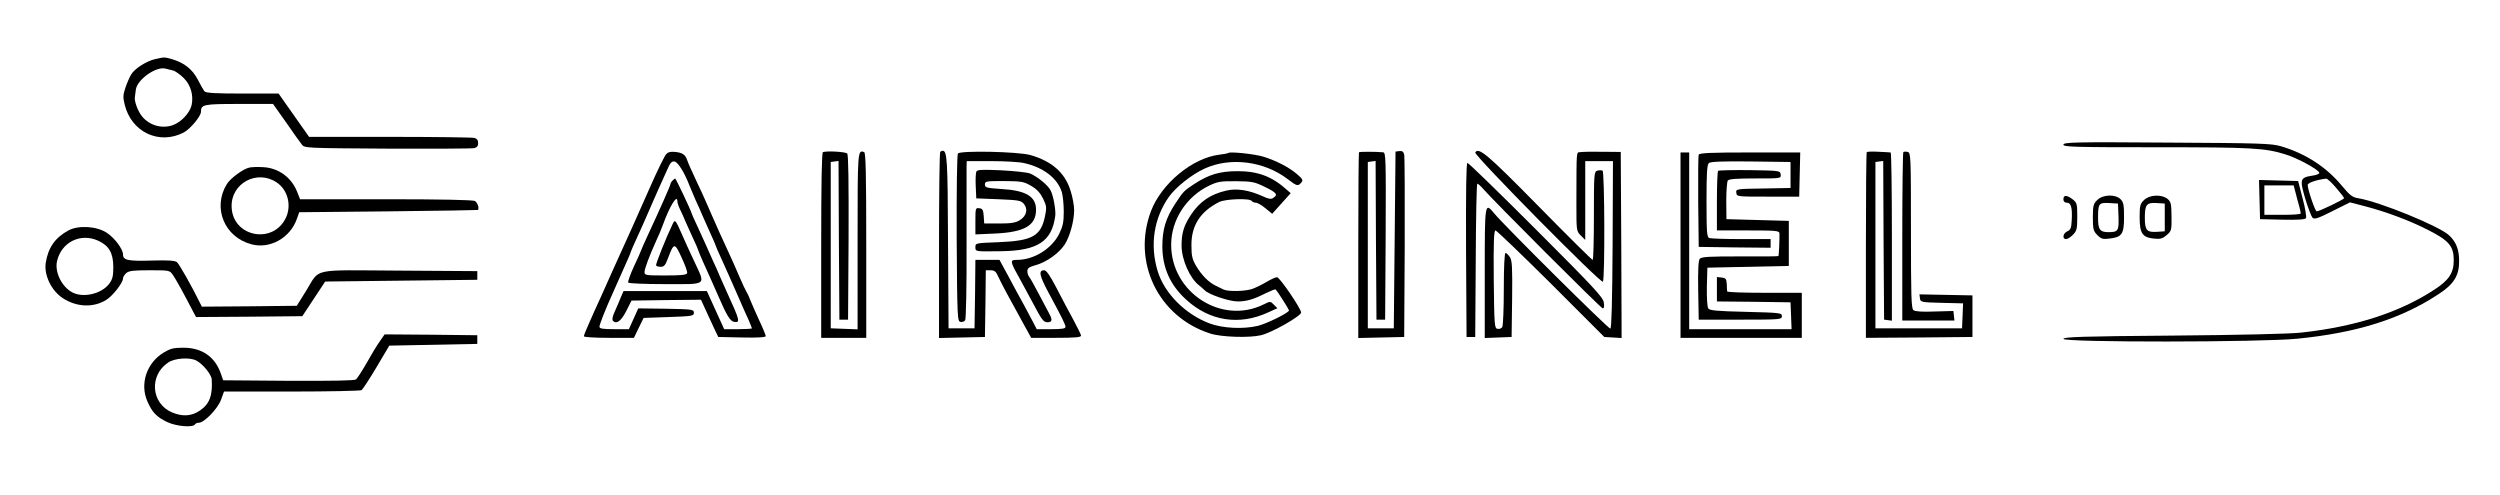 <?xml version="1.0" standalone="no"?>
<!DOCTYPE svg PUBLIC "-//W3C//DTD SVG 20010904//EN"
 "http://www.w3.org/TR/2001/REC-SVG-20010904/DTD/svg10.dtd">
<svg version="1.0" xmlns="http://www.w3.org/2000/svg"
 width="1443pt" height="286pt" viewBox="0 0 1443 286"
 preserveAspectRatio="xMidYMid meet">

<g transform="translate(0,286) scale(0.1,-0.1)"
fill="#000000" stroke="none">
<path d="M896 2519 c-52 -12 -120 -56 -139 -89 -9 -15 -24 -49 -33 -76 -14
-42 -15 -56 -4 -99 39 -158 199 -233 340 -160 38 20 100 94 100 120 0 42 14
45 220 45 l196 0 75 -106 c41 -59 81 -116 91 -128 16 -21 20 -21 495 -24 263
-1 488 0 501 3 15 4 22 13 22 29 0 16 -7 26 -22 30 -13 3 -232 6 -488 6 l-466
0 -88 125 -88 125 -208 0 c-155 0 -212 3 -220 13 -5 6 -23 37 -38 67 -31 60
-79 98 -148 118 -46 13 -44 13 -98 1z m103 -66 c13 -3 41 -23 62 -44 40 -40
57 -99 45 -156 -11 -46 -61 -99 -110 -116 -62 -21 -133 -1 -175 50 -26 31 -48
92 -42 116 1 5 3 22 5 39 7 58 116 136 171 122 11 -3 31 -8 44 -11z"/>
<path d="M11910 2025 c0 -13 60 -15 538 -15 553 0 626 -4 746 -42 68 -21 187
-86 193 -105 2 -6 -16 -14 -41 -17 -70 -11 -73 -21 -40 -133 16 -53 35 -102
42 -110 11 -10 31 -4 114 38 l102 51 85 -22 c129 -34 260 -83 371 -140 115
-59 142 -91 143 -168 1 -76 -26 -118 -112 -174 -202 -132 -456 -214 -771 -248
-62 -7 -364 -14 -737 -17 -530 -4 -633 -8 -633 -19 0 -21 1141 -20 1350 1 345
34 601 115 818 259 87 57 117 107 116 191 0 64 -17 108 -57 146 -55 53 -403
195 -526 215 -33 5 -48 17 -93 71 -89 108 -210 187 -353 229 -54 16 -120 18
-657 21 -534 4 -598 2 -598 -12z m1574 -249 c25 -29 46 -56 46 -60 0 -7 -143
-76 -158 -76 -9 0 -52 126 -52 152 0 13 50 30 107 37 6 0 32 -23 57 -53z"/>
<path d="M3845 1970 c-9 -10 -50 -93 -91 -186 -105 -236 -103 -233 -131 -294
-14 -30 -33 -73 -43 -95 -10 -22 -29 -65 -43 -95 -14 -30 -44 -98 -67 -150
-24 -52 -56 -123 -71 -158 -16 -35 -29 -68 -29 -73 0 -5 62 -9 145 -9 l144 0
28 58 28 57 145 5 c137 5 145 6 145 25 0 19 -8 20 -161 23 l-160 2 -27 -60
-27 -60 -85 0 c-65 0 -85 3 -85 14 0 13 35 102 80 201 12 28 30 68 40 90 44
97 60 135 60 139 0 2 15 37 34 78 19 40 48 107 66 148 18 41 45 104 61 139 16
35 39 86 51 113 16 38 25 48 41 46 20 -3 58 -64 87 -140 7 -18 23 -55 35 -83
13 -27 31 -68 40 -90 10 -22 30 -68 46 -103 16 -35 29 -65 29 -67 0 -3 14 -35
31 -72 17 -38 56 -124 86 -193 30 -69 63 -144 74 -167 10 -24 19 -45 19 -48 0
-3 -36 -5 -80 -5 l-80 0 -25 55 c-14 30 -36 80 -50 110 l-25 55 -240 0 -241 0
-16 -37 c-8 -21 -24 -58 -35 -82 -13 -28 -16 -47 -10 -53 21 -21 47 -1 77 57
l30 60 201 3 200 2 33 -72 c18 -40 41 -89 50 -108 l17 -35 137 -3 c89 -2 137
1 137 8 0 5 -16 45 -36 87 -20 43 -43 96 -52 118 -8 22 -19 45 -23 50 -4 6
-24 47 -43 92 -19 44 -47 109 -64 144 -16 35 -39 84 -50 109 -11 25 -30 68
-42 95 -12 28 -28 64 -35 80 -7 17 -33 73 -58 126 -25 53 -48 105 -51 116 -10
30 -27 42 -69 46 -26 3 -41 -1 -52 -13z"/>
<path d="M4750 1982 c-7 -3 -10 -183 -10 -538 l0 -534 130 0 130 0 0 534 c0
418 -3 535 -12 538 -38 14 -38 11 -38 -513 l0 -510 -77 3 -78 3 0 480 0 480
22 3 23 3 2 -458 3 -458 25 0 25 0 3 474 c1 325 -1 478 -8 485 -10 10 -116 16
-140 8z"/>
<path d="M5427 1983 c-4 -3 -7 -246 -7 -540 l0 -534 133 3 132 3 3 193 2 192
28 0 c22 0 31 -7 44 -37 17 -37 60 -118 147 -275 l43 -78 144 0 c109 0 144 3
144 13 -1 6 -21 48 -45 92 -24 44 -68 126 -97 183 -37 71 -58 102 -71 102 -34
0 -28 -30 24 -127 81 -150 99 -187 99 -200 0 -10 -23 -13 -83 -13 l-83 0 -17
33 c-9 17 -35 66 -57 107 -23 41 -64 117 -91 168 l-50 92 -69 0 -70 0 -2 -197
-3 -198 -75 0 -75 0 -3 499 c-2 482 -5 526 -32 526 -3 0 -10 -3 -13 -7z"/>
<path d="M5529 1974 c-5 -7 -8 -208 -7 -490 3 -460 4 -479 22 -482 10 -2 22 2
27 10 5 7 9 202 8 433 0 231 0 435 0 453 l1 32 143 0 c78 0 162 -5 187 -11
113 -25 194 -88 219 -168 6 -21 11 -72 11 -113 0 -61 -5 -84 -27 -129 -44 -86
-146 -149 -243 -149 -43 0 -42 -6 22 -120 14 -25 43 -79 65 -120 58 -110 66
-120 90 -120 26 0 29 14 9 50 -7 14 -35 66 -61 115 -26 50 -51 94 -56 99 -5 6
-9 20 -9 31 0 17 10 24 49 35 60 16 133 68 166 118 30 46 55 136 55 200 0 25
-9 76 -21 112 -32 103 -107 169 -231 205 -70 20 -404 27 -419 9z"/>
<path d="M7844 1981 c-2 -2 -4 -244 -4 -538 l0 -534 133 3 132 3 3 515 c1 283
0 525 -3 538 -4 17 -12 22 -28 20 l-22 -3 -5 -510 -5 -510 -75 0 -75 0 0 480
0 480 22 3 23 3 2 -458 3 -458 25 0 25 0 3 483 c2 454 1 482 -15 483 -44 4
-135 4 -139 0z"/>
<path d="M8515 1980 c-9 -15 727 -760 737 -746 12 17 10 634 -2 641 -6 3 -19
3 -30 0 -19 -6 -20 -16 -20 -261 0 -140 -3 -254 -7 -254 -5 0 -145 139 -313
310 -295 300 -345 342 -365 310z"/>
<path d="M9123 1982 c-26 -4 -23 26 -24 -296 0 -158 0 -160 25 -185 l26 -26 0
228 0 227 80 0 80 0 -2 -482 c-2 -324 -6 -482 -13 -485 -10 -3 -611 593 -670
665 -55 66 -55 67 -55 -343 l0 -376 78 3 77 3 3 219 c2 184 0 223 -13 242 -9
13 -20 24 -25 24 -6 0 -10 -79 -10 -207 0 -115 -4 -214 -9 -221 -5 -8 -17 -12
-27 -10 -18 3 -19 18 -22 286 -2 212 1 282 10 282 6 0 150 -138 320 -307 l308
-308 50 -3 50 -3 -2 537 -3 537 -105 1 c-58 1 -115 0 -127 -2z"/>
<path d="M10775 1982 c-3 -3 -5 -245 -5 -539 l0 -533 308 2 307 3 0 120 0 120
-153 3 -153 3 3 -23 c3 -22 7 -23 126 -26 l123 -3 -3 -72 -3 -72 -250 0 -250
0 0 480 0 480 22 3 23 3 2 -458 3 -458 23 -3 22 -3 0 485 c0 267 -3 486 -7
486 -5 1 -36 2 -70 4 -34 2 -65 1 -68 -2z"/>
<path d="M10986 1982 c-3 -3 -6 -223 -6 -489 l0 -483 151 0 150 0 -3 27 -3 28
-108 -3 c-74 -3 -113 0 -123 8 -12 11 -14 82 -14 460 0 435 -1 448 -19 453
-11 3 -22 2 -25 -1z"/>
<path d="M7090 1977 c-3 -2 -26 -7 -53 -10 -154 -19 -332 -166 -393 -324 -112
-294 41 -612 341 -708 63 -21 226 -26 293 -10 62 14 232 111 232 131 0 23
-124 204 -139 204 -8 0 -35 -12 -60 -27 -25 -15 -62 -33 -81 -40 -40 -15 -142
-17 -168 -4 -9 5 -30 15 -45 22 -40 19 -81 60 -113 114 -23 40 -27 59 -27 119
-1 114 51 195 160 250 36 18 178 23 188 6 3 -5 14 -10 23 -10 10 0 35 -14 56
-32 l39 -32 53 59 54 60 -23 20 c-84 76 -166 107 -283 107 -104 0 -167 -19
-254 -76 -58 -39 -59 -40 -106 -111 -55 -84 -75 -149 -75 -248 1 -123 45 -222
138 -307 135 -123 305 -150 471 -74 l55 25 -20 20 c-20 21 -21 21 -59 2 -242
-120 -534 68 -534 344 0 143 87 278 220 342 49 23 67 26 155 25 92 -1 105 -3
168 -34 67 -33 75 -44 45 -63 -11 -8 -28 -5 -59 10 -80 36 -150 47 -210 33
-92 -21 -155 -64 -205 -140 -41 -62 -54 -106 -54 -177 0 -82 48 -190 102 -231
9 -7 24 -20 33 -29 25 -24 140 -63 189 -63 51 0 92 12 163 48 29 14 54 24 56
21 14 -15 77 -115 77 -121 0 -13 -127 -76 -180 -89 -85 -20 -203 -14 -278 14
-141 53 -261 174 -300 302 -46 151 -22 305 65 429 39 55 132 129 204 162 149
69 345 45 483 -61 52 -40 58 -41 77 -19 12 14 8 21 -26 50 -46 39 -120 77
-191 99 -50 16 -195 31 -204 22z"/>
<path d="M9700 1445 l0 -535 350 0 350 0 0 130 0 130 -215 0 c-118 0 -215 3
-216 8 0 4 -2 23 -2 42 -2 30 -6 35 -29 38 l-28 3 0 -70 0 -71 213 -2 212 -3
3 -77 3 -78 -296 0 -295 0 0 510 0 510 -25 0 -25 0 0 -535z"/>
<path d="M9805 1967 c-3 -7 -4 -129 -3 -272 l3 -260 208 -3 207 -2 0 25 0 25
-169 0 c-93 0 -176 3 -185 6 -14 5 -16 34 -16 214 0 164 3 210 14 219 9 8 82
11 242 9 l229 -3 0 -75 0 -75 -158 -3 c-157 -2 -158 -3 -155 -25 3 -22 5 -22
183 -22 l180 0 3 128 3 127 -291 0 c-225 0 -292 -3 -295 -13z"/>
<path d="M8462 1418 l3 -503 25 0 25 0 3 443 c1 243 5 442 9 442 4 0 18 -12
31 -27 58 -68 683 -693 693 -693 8 0 10 12 6 35 -5 30 -61 90 -391 420 -212
212 -390 385 -396 385 -7 0 -9 -153 -8 -502z"/>
<path d="M1440 1893 c-37 -8 -109 -61 -131 -96 -83 -136 -15 -305 142 -347
107 -29 225 37 263 148 l13 37 514 5 c283 3 515 7 517 8 10 9 -2 43 -17 52
-13 6 -192 10 -514 10 l-495 0 -17 43 c-33 83 -107 137 -194 142 -31 2 -67 1
-81 -2z m157 -86 c63 -42 86 -129 55 -200 -71 -160 -308 -117 -315 57 -6 137
146 220 260 143z"/>
<path d="M5635 1868 c-3 -8 -5 -46 -3 -84 l3 -69 128 -5 c117 -5 130 -7 147
-27 25 -31 15 -70 -24 -94 -24 -15 -50 -19 -118 -19 l-87 0 -3 43 c-2 35 -7
43 -25 45 -22 3 -23 1 -23 -74 l0 -77 113 5 c171 8 237 46 237 138 0 76 -59
111 -200 119 -86 6 -95 8 -95 26 0 19 7 20 110 20 102 -1 114 -3 157 -28 33
-19 52 -40 69 -74 20 -42 21 -51 11 -100 -24 -116 -72 -143 -269 -151 -132 -5
-133 -5 -133 -28 0 -27 -2 -26 150 -24 210 3 292 57 311 205 4 31 -11 117 -27
146 -15 30 -74 78 -117 97 -16 7 -91 15 -168 19 -118 5 -139 4 -144 -9z"/>
<path d="M9917 1874 c-4 -4 -7 -83 -7 -176 l0 -168 180 0 c164 0 180 -2 181
-17 1 -33 -3 -128 -6 -131 -2 -2 -102 -3 -223 -2 -177 0 -221 -2 -231 -14 -8
-9 -11 -65 -9 -182 l3 -169 240 0 c233 0 240 1 240 20 0 19 -8 20 -208 25
-170 4 -210 8 -217 20 -6 8 -9 65 -8 125 l3 110 235 5 235 5 0 130 0 130 -180
5 -180 5 -1 105 c0 58 4 111 9 118 7 9 51 12 159 12 149 0 149 0 146 23 -3 22
-5 22 -179 25 -96 1 -178 -1 -182 -4z"/>
<path d="M3882 1818 c-7 -7 -12 -16 -12 -20 0 -8 -62 -148 -131 -296 -21 -46
-39 -86 -39 -88 0 -3 -18 -43 -40 -90 -22 -47 -37 -90 -34 -95 3 -5 99 -9 215
-9 246 0 232 -11 166 132 -24 51 -57 122 -72 158 -36 82 -39 85 -52 58 -39
-81 -100 -234 -96 -240 2 -5 15 -8 27 -8 19 0 27 10 41 48 35 93 39 93 79 6
20 -43 35 -83 32 -91 -4 -10 -35 -13 -126 -13 -110 0 -120 1 -120 19 0 19 26
89 67 180 14 29 31 70 38 90 41 113 85 184 85 138 0 -8 6 -27 14 -43 8 -16 22
-47 31 -69 10 -22 30 -68 46 -102 16 -34 29 -64 29 -67 0 -3 12 -31 26 -63 39
-87 69 -153 90 -202 48 -111 69 -146 92 -149 36 -5 33 7 -43 173 -12 28 -30
68 -40 90 -9 22 -27 63 -40 90 -12 28 -30 68 -40 90 -10 22 -33 72 -51 112
-19 40 -34 74 -34 77 0 7 -89 196 -93 196 -2 0 -8 -5 -15 -12z"/>
<path d="M13042 1708 l3 -113 129 -3 c89 -2 132 1 136 9 4 6 -4 57 -19 113
l-26 101 -113 3 -113 3 3 -113z m208 40 c6 -24 15 -59 21 -78 5 -19 9 -38 9
-42 0 -5 -47 -8 -105 -8 l-105 0 0 85 0 85 85 0 84 0 11 -42z"/>
<path d="M11910 1710 c0 -13 7 -20 20 -20 24 0 32 -28 28 -101 -2 -45 -7 -56
-25 -64 -26 -11 -31 -45 -8 -45 9 0 27 11 40 25 22 22 25 33 25 104 0 74 -2
81 -26 100 -34 26 -54 27 -54 1z"/>
<path d="M12105 1705 c-22 -21 -25 -33 -25 -100 0 -68 3 -79 26 -102 22 -22
32 -25 70 -20 72 8 84 26 84 124 0 70 -3 86 -20 103 -30 30 -103 28 -135 -5z
m123 -94 c3 -83 -2 -91 -58 -91 -49 0 -60 15 -60 81 0 85 4 90 64 87 l51 -3 3
-74z"/>
<path d="M12375 1705 c-22 -21 -25 -33 -25 -98 0 -93 15 -117 81 -124 38 -4
50 -1 75 20 28 24 29 29 28 108 -1 73 -3 84 -23 101 -35 28 -105 24 -136 -7z
m120 -100 l0 -80 -43 -3 c-61 -4 -72 8 -72 82 0 75 10 88 70 84 l45 -3 0 -80z"/>
<path d="M395 1530 c-77 -42 -117 -99 -131 -187 -11 -71 33 -162 100 -205 79
-51 176 -55 249 -9 38 23 97 99 97 124 0 8 8 21 18 30 15 14 41 17 135 17 115
0 116 0 135 -27 17 -24 67 -115 119 -216 l15 -27 306 2 307 3 66 100 66 100
439 5 439 5 0 25 0 25 -451 3 c-518 3 -454 17 -538 -118 l-53 -85 -274 -3
-274 -2 -11 22 c-47 96 -120 225 -133 235 -11 9 -53 12 -146 9 -137 -4 -165 2
-165 35 0 31 -48 95 -93 125 -59 39 -164 45 -222 14z m171 -59 c63 -29 87 -70
88 -150 0 -54 -4 -72 -23 -98 -44 -59 -149 -84 -213 -51 -61 32 -103 117 -89
180 25 110 135 165 237 119z"/>
<path d="M2193 891 c-16 -22 -50 -78 -76 -125 -27 -47 -55 -90 -62 -96 -8 -7
-134 -9 -390 -8 l-377 3 -13 38 c-34 98 -109 150 -217 150 -58 0 -75 -5 -115
-29 -97 -60 -136 -179 -93 -279 28 -65 54 -92 115 -121 52 -25 148 -33 160
-14 3 6 14 10 23 10 31 0 109 81 128 133 l17 47 391 0 c215 0 396 4 403 8 6 4
45 63 86 132 l74 125 254 5 254 5 0 25 0 25 -267 3 -268 2 -27 -39z m-1060
-112 c37 -19 87 -80 89 -108 6 -93 -12 -142 -67 -180 -50 -34 -101 -37 -163
-11 -120 52 -132 213 -22 287 37 26 125 32 163 12z"/>
</g>
</svg>
